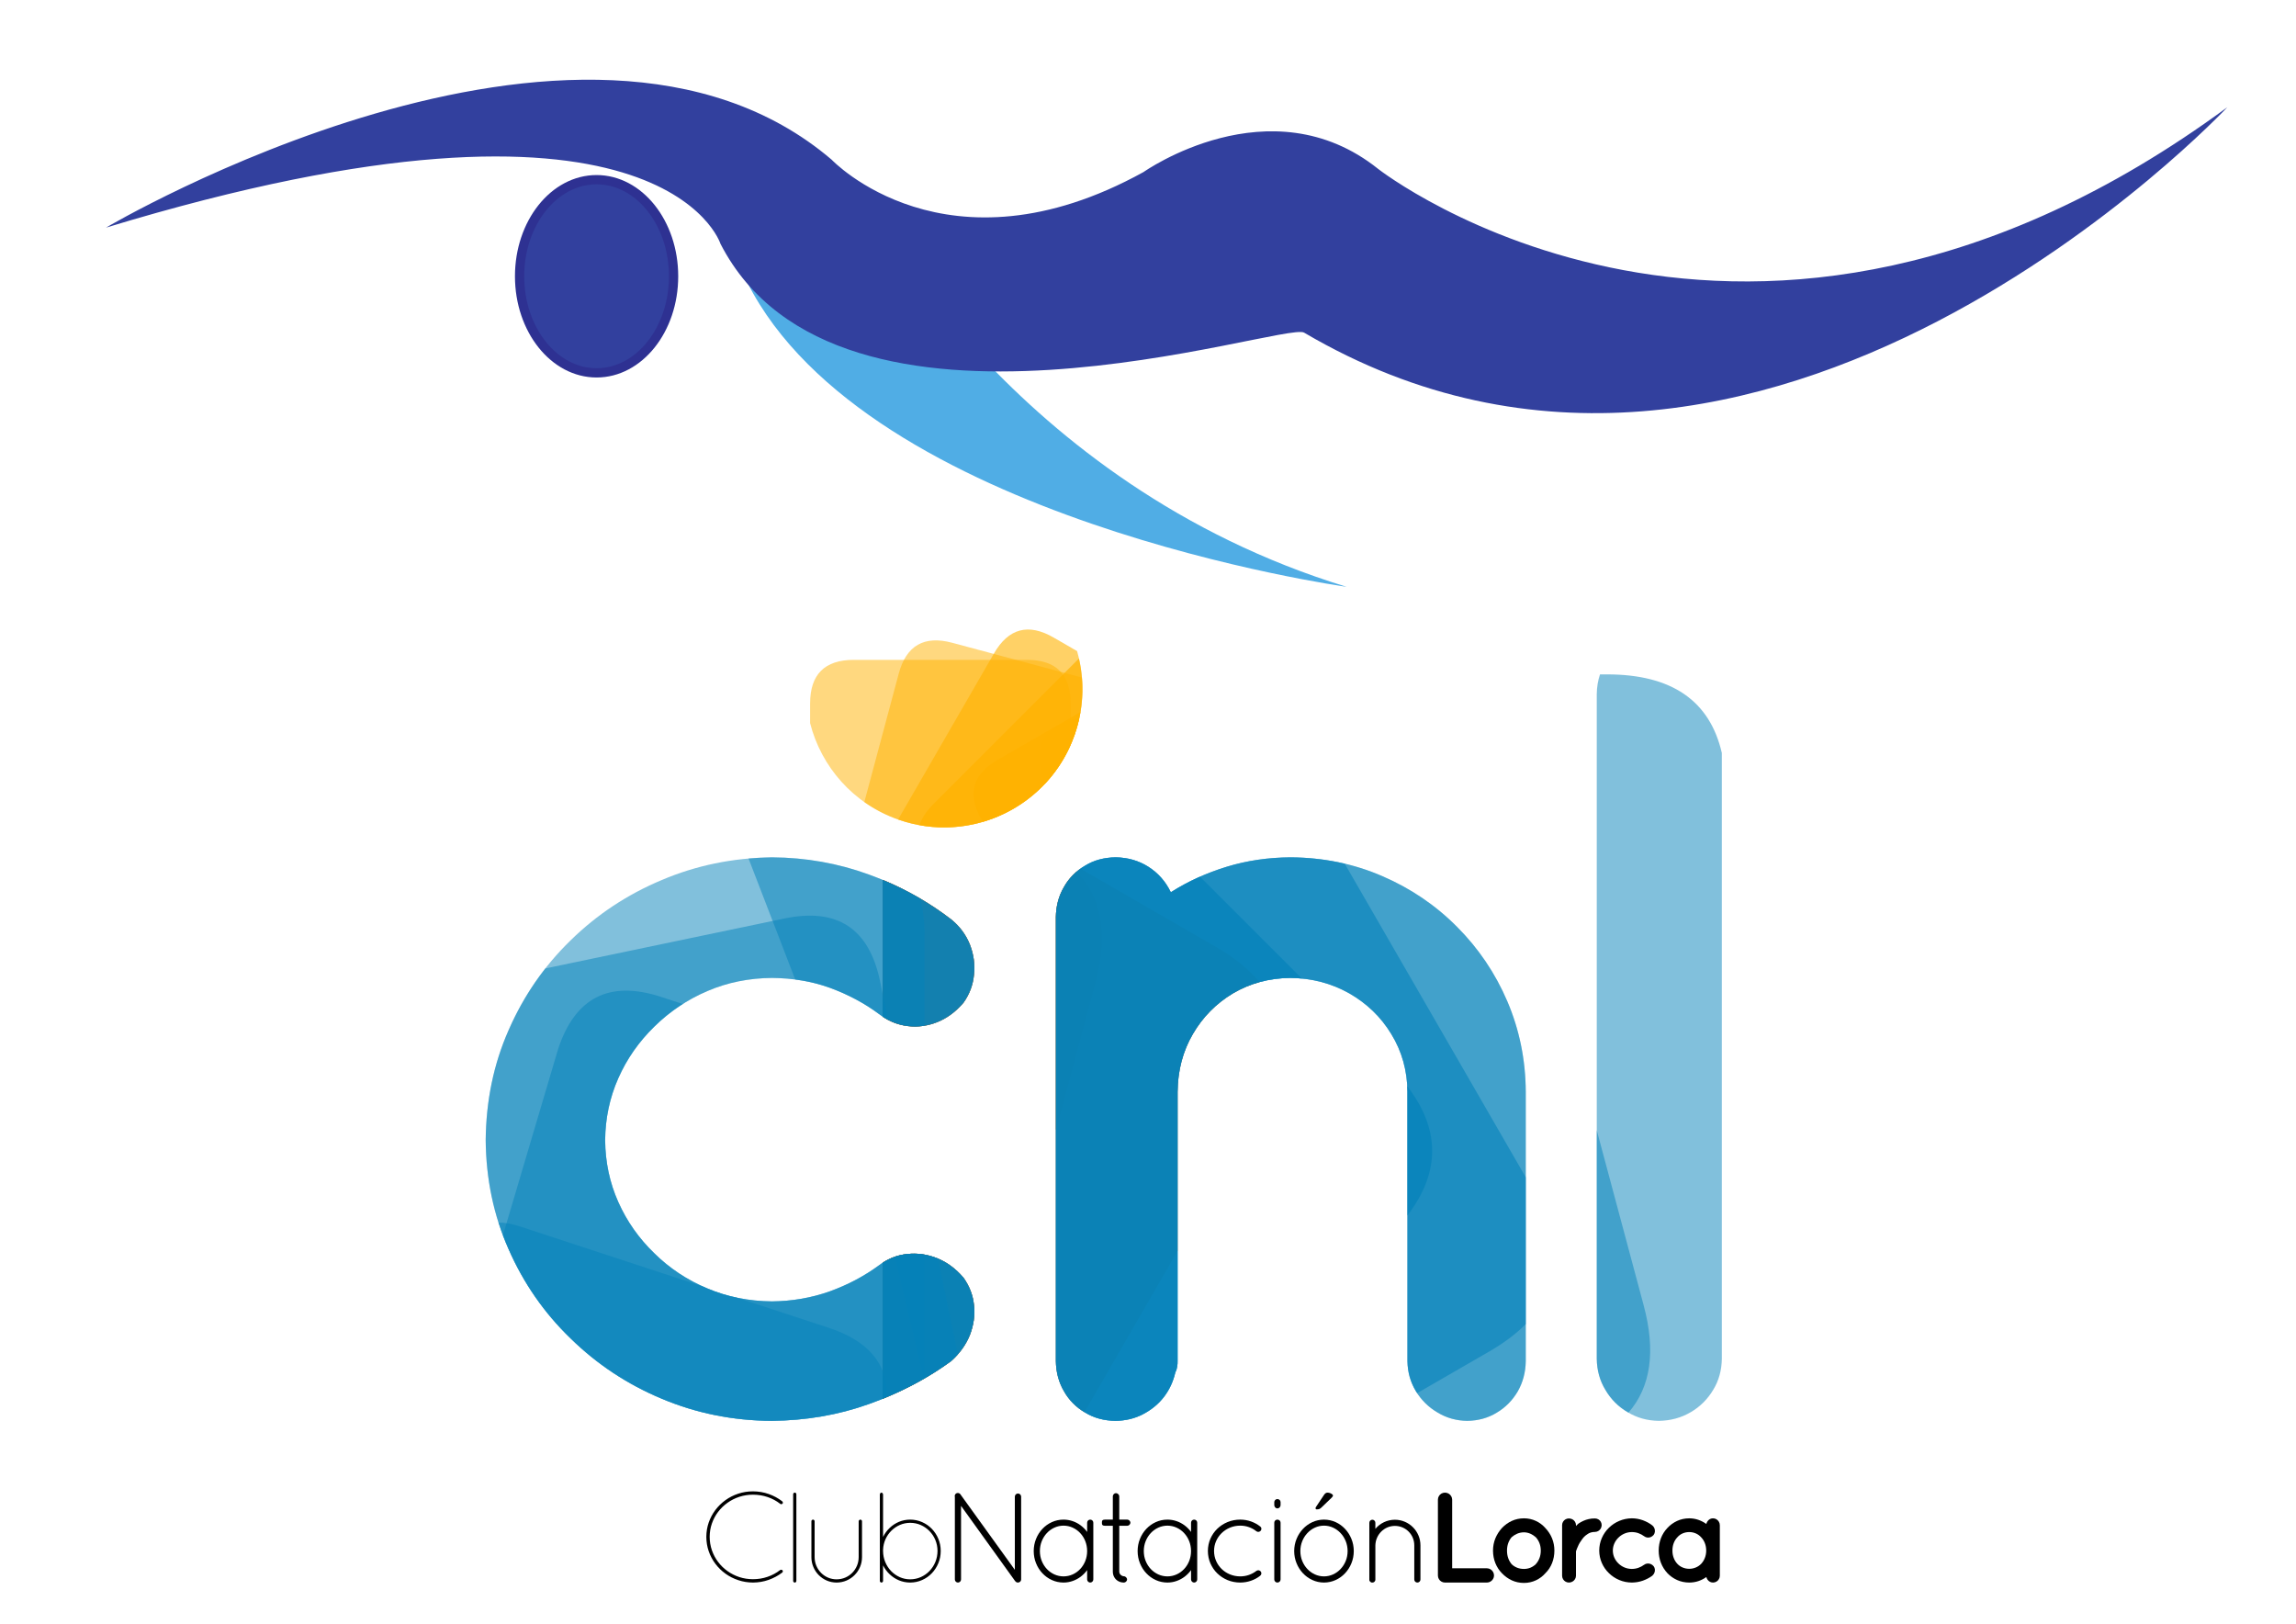 <?xml version="1.0" encoding="UTF-8" standalone="no"?>
<!-- Created with Inkscape (http://www.inkscape.org/) -->

<svg
   xmlns:dc="http://purl.org/dc/elements/1.1/"
   xmlns:cc="http://creativecommons.org/ns#"
   xmlns:rdf="http://www.w3.org/1999/02/22-rdf-syntax-ns#"
   xmlns:svg="http://www.w3.org/2000/svg"
   xmlns="http://www.w3.org/2000/svg"
   xmlns:sodipodi="http://sodipodi.sourceforge.net/DTD/sodipodi-0.dtd"
   xmlns:inkscape="http://www.inkscape.org/namespaces/inkscape"
   width="297mm"
   height="210mm"
   viewBox="0 0 1052.362 744.094"
   id="svg2"
   version="1.1"
   inkscape:version="0.91 r13725"
   sodipodi:docname="logo 5.svg">
  <defs
     id="defs4">
    <clipPath
       id="clipPath3350"
       clipPathUnits="userSpaceOnUse">
      <path
         inkscape:connector-curvature="0"
         id="path3352"
         d="m 0,841.89 595.28,0 L 595.28,0 0,0 0,841.89 Z" />
    </clipPath>
  </defs>
  <sodipodi:namedview
     id="base"
     pagecolor="#ffffff"
     bordercolor="#666666"
     borderopacity="1.0"
     inkscape:pageopacity="0.0"
     inkscape:pageshadow="2"
     inkscape:zoom="0.7"
     inkscape:cx="747.33666"
     inkscape:cy="475.71429"
     inkscape:document-units="px"
     inkscape:current-layer="layer1"
     showgrid="false"
     inkscape:window-width="1600"
     inkscape:window-height="873"
     inkscape:window-x="-9"
     inkscape:window-y="-9"
     inkscape:window-maximized="1" />
  <g
     inkscape:label="Layer 1"
     inkscape:groupmode="layer"
     id="layer1"
     transform="translate(0,-308.268)">
    <g
       id="g3346"
       transform="matrix(4.246,0,0,-4.246,-670.772,2798.403)">
      <g
         id="g3348"
         clip-path="url(#clipPath3350)">
        <g
           id="g3354"
           transform="translate(303.332,523.133)">
          <path
             d="m 0,0 c 0,0 -51.718,7.167 -64.684,32.849 l 12.987,8.546 c 0,0 15.49,-30.327 51.697,-41.395"
             style="fill:#50ade5;fill-opacity:1;fill-rule:nonzero;stroke:none"
             id="path3356"
             inkscape:connector-curvature="0" />
        </g>
        <g
           id="g3358"
           transform="translate(169.419,561.898)">
          <path
             d="m 0,0 c 0,0 51.333,30.375 78.333,7.333 0,0 12.375,-13.083 33.667,-1.333 0,0 13.667,9.667 25.333,0.333 0,0 40,-31.333 91.667,6.667 0,0 -50.132,-53.472 -99.667,-24.333 -2.125,1.25 -50.25,-15.167 -63,9.583 0,0 -6.25,20 -66.333,1.75"
             style="fill:#32409e;fill-opacity:1;fill-rule:nonzero;stroke:none"
             id="path3360"
             inkscape:connector-curvature="0" />
        </g>
        <g
           id="g3362"
           transform="translate(230.689,556.648)">
          <path
             d="m 0,0 c 0,-5.757 -3.721,-10.425 -8.312,-10.425 -4.59,0 -8.311,4.668 -8.311,10.425 0,5.757 3.721,10.425 8.311,10.425 C -3.721,10.425 0,5.757 0,0"
             style="fill:#32409e;fill-opacity:1;fill-rule:nonzero;stroke:none"
             id="path3364"
             inkscape:connector-curvature="0" />
        </g>
        <g
           id="g3366"
           transform="translate(230.689,556.648)">
          <path
             d="m 0,0 c 0,-5.757 -3.721,-10.425 -8.312,-10.425 -4.59,0 -8.311,4.668 -8.311,10.425 0,5.757 3.721,10.425 8.311,10.425 C -3.721,10.425 0,5.757 0,0 Z"
             style="fill:none;stroke:#2e3192;stroke-width:1;stroke-linecap:butt;stroke-linejoin:miter;stroke-miterlimit:10;stroke-dasharray:none;stroke-opacity:1"
             id="path3368"
             inkscape:connector-curvature="0" />
        </g>
      </g>
    </g>
    <path
       d="m 412.07,920.67 0,-37.049 c -2.636,0.677 -5.108,1.772 -7.452,3.285 l 0,62.379 c 0.894,-0.361 1.782,-0.729 2.664,-1.104 3.191,-7.575 4.788,-16.744 4.788,-27.51 z m 0,-142.991 0,-62.818 c -2.434,-1.178 -4.917,-2.294 -7.452,-3.347 l 0,62.688 c 2.388,1.583 4.866,2.736 7.452,3.477"
       style="fill:#ff6600;fill-opacity:1;fill-rule:evenodd;stroke:none"
       id="path3652"
       inkscape:connector-curvature="0" />
    <path
       d="m 483.958,826.108 18.053,-67.374 c 5.91,-22.056 3.029,-39.036 -8.636,-50.943 -2.29,1.96 -4.203,4.284 -5.715,6.972 -2.41,4.132 -3.615,8.694 -3.701,13.773 l 0,80.055 c 0,0 0,0 0,0 l 0,17.517 z m -79.34,-114.594 0,62.688 c 3.533,2.342 7.264,3.744 11.25,4.261 4.648,0.603 9.296,0 13.773,-1.808 4.476,-1.807 8.435,-4.734 11.965,-8.866 2.754,-3.874 4.389,-8.178 4.82,-12.912 0.516,-4.735 -0.172,-9.297 -1.893,-13.773 -1.808,-4.477 -4.648,-8.35 -8.609,-11.536 -9.438,-7.26 -19.856,-13.295 -31.306,-18.055 z m 0,175.392 0,62.379 c 11.45,-4.622 21.868,-10.357 31.306,-17.254 3.961,-3.529 6.801,-7.489 8.609,-11.965 1.721,-4.476 2.409,-9.039 1.893,-13.6 -0.431,-4.562 -2.066,-8.78 -4.82,-12.653 -3.53,-4.132 -7.575,-7.145 -12.137,-8.953 -4.562,-1.808 -9.125,-2.41 -13.773,-1.893 -4.032,0.439 -7.689,1.753 -11.078,3.941"
       style="fill:#ff6600;fill-opacity:0.9;fill-rule:evenodd;stroke:none"
       id="path3654"
       inkscape:connector-curvature="0" />
    <path
       d="m 497.058,955.422 42.68,-73.924 0,-72.907 c 0.086,-9.727 2.411,-18.593 6.973,-26.427 4.563,-7.833 10.674,-14.031 18.422,-18.679 3.806,-2.241 7.862,-3.963 12.156,-5.145 -4.876,-5.869 -11.555,-11.254 -20.043,-16.155 l -62.045,-35.822 c -3.114,2.226 -5.643,5.026 -7.542,8.4 -2.41,4.132 -3.615,8.694 -3.701,13.773 l 0,80.055 c 0,0 0,0 0,0 l 0,123.439 c 0.086,5.079 1.292,9.642 3.701,13.774 2.262,4.021 5.422,7.228 9.399,9.619 z m -92.44,-243.909 0,62.688 c 3.533,2.342 7.264,3.744 11.25,4.261 4.648,0.603 9.296,0 13.773,-1.808 4.476,-1.807 8.435,-4.734 11.965,-8.866 2.754,-3.874 4.389,-8.178 4.82,-12.912 0.516,-4.735 -0.172,-9.297 -1.893,-13.773 -1.808,-4.477 -4.648,-8.35 -8.609,-11.536 -9.438,-7.26 -19.856,-13.295 -31.306,-18.055 z m 0,175.392 0,62.379 c 11.45,-4.622 21.868,-10.357 31.306,-17.254 3.961,-3.529 6.801,-7.489 8.609,-11.965 1.721,-4.476 2.409,-9.039 1.893,-13.6 -0.431,-4.562 -2.066,-8.78 -4.82,-12.653 -3.53,-4.132 -7.575,-7.145 -12.137,-8.953 -4.562,-1.808 -9.125,-2.41 -13.773,-1.893 -4.032,0.439 -7.689,1.753 -11.078,3.941"
       style="fill:#ff6600;fill-opacity:0.8;fill-rule:evenodd;stroke:none"
       id="path3656"
       inkscape:connector-curvature="0" />
    <path
       d="m 645.101,865.254 c 15.127,-19.73 15.102,-39.46 -0.078,-59.188 0.044,0.836 0.07,1.677 0.078,2.526 l 0,56.663 z M 596.689,756.701 550.009,710.021 c -4.669,2.063 -9.121,4.443 -13.37,7.151 -2.41,-4.992 -5.854,-8.866 -10.329,-11.707 -4.477,-2.84 -9.47,-4.218 -14.978,-4.303 -5.251,0.085 -9.9,1.29 -13.946,3.787 -4.131,2.41 -7.402,5.681 -9.727,9.813 -2.41,4.132 -3.615,8.694 -3.701,13.773 l 0,80.055 c 0,0 0,0 0,0 l 0,123.439 c 0.086,5.079 1.292,9.642 3.701,13.774 2.324,4.131 5.596,7.402 9.727,9.813 4.046,2.496 8.695,3.701 13.946,3.787 4.476,-0.086 8.694,-1.033 12.481,-3.013 3.788,-1.98 7.059,-4.562 9.641,-7.919 2.583,-3.358 4.304,-7.145 5.251,-11.277 0.517,-1.033 0.774,-1.98 0.861,-2.754 0.172,-0.861 0.172,-1.635 0.172,-2.411 l 0,0 0,-123.439 c 0.086,-9.727 2.411,-18.593 6.973,-26.427 4.563,-7.833 10.674,-14.031 18.422,-18.679 7.747,-4.562 16.527,-6.973 26.254,-7.059 1.796,0.016 3.564,0.108 5.303,0.276 z m -192.071,-45.187 0,62.688 c 3.533,2.342 7.264,3.744 11.25,4.261 4.648,0.603 9.296,0 13.773,-1.808 4.476,-1.807 8.435,-4.734 11.965,-8.866 2.754,-3.874 4.389,-8.178 4.82,-12.912 0.516,-4.735 -0.172,-9.297 -1.893,-13.773 -1.808,-4.477 -4.648,-8.35 -8.609,-11.536 -9.438,-7.26 -19.856,-13.295 -31.306,-18.055 z m 0,175.392 0,62.379 c 11.45,-4.622 21.868,-10.357 31.306,-17.254 3.961,-3.529 6.801,-7.489 8.609,-11.965 1.721,-4.476 2.409,-9.039 1.893,-13.6 -0.431,-4.562 -2.066,-8.78 -4.82,-12.653 -3.53,-4.132 -7.575,-7.145 -12.137,-8.953 -4.562,-1.808 -9.125,-2.41 -13.773,-1.893 -4.032,0.439 -7.689,1.753 -11.078,3.941"
       style="fill:#0582ba;fill-opacity:0.7;fill-rule:evenodd;stroke:none"
       id="path3658"
       inkscape:connector-curvature="0" />
    <path
       d="m 649.54,946.702 32.98,-19.041 c 6.745,-3.894 12.347,-8.096 16.811,-12.601 l 0,-67.27 -82.984,-143.734 c -7.99,-1.885 -16.305,-2.844 -24.961,-2.893 -10.156,0.085 -19.798,1.463 -29.094,4.303 -9.297,2.841 -17.82,6.714 -25.653,11.707 -2.41,-4.992 -5.854,-8.866 -10.329,-11.707 -4.477,-2.84 -9.47,-4.218 -14.978,-4.303 -5.251,0.085 -9.9,1.29 -13.946,3.787 -4.131,2.41 -7.402,5.681 -9.727,9.813 -2.41,4.132 -3.615,8.694 -3.701,13.773 l 0,80.055 c 0,0 0,0 0,0 l 0,123.439 c 0.086,5.079 1.292,9.642 3.701,13.774 2.324,4.131 5.596,7.402 9.727,9.813 4.046,2.496 8.695,3.701 13.946,3.787 4.476,-0.086 8.694,-1.033 12.481,-3.013 3.788,-1.98 7.059,-4.562 9.641,-7.919 2.583,-3.358 4.304,-7.145 5.251,-11.277 0.517,-1.033 0.774,-1.98 0.861,-2.754 0.172,-0.861 0.172,-1.635 0.172,-2.411 l 0,0 0,-123.439 c 0.086,-9.727 2.411,-18.593 6.973,-26.427 4.563,-7.833 10.674,-14.031 18.422,-18.679 7.747,-4.562 16.527,-6.973 26.254,-7.059 9.899,0.086 18.938,2.497 27.029,7.059 8.092,4.648 14.549,10.846 19.282,18.679 4.821,7.834 7.317,16.7 7.403,26.427 l 0,123.439 c 0.086,5.079 1.377,9.642 3.873,13.774 0.184,0.304 0.372,0.604 0.566,0.899 z m -244.922,-235.189 0,62.688 c 3.533,2.342 7.264,3.744 11.25,4.261 4.648,0.603 9.296,0 13.773,-1.808 4.476,-1.807 8.435,-4.734 11.965,-8.866 2.754,-3.874 4.389,-8.178 4.82,-12.912 0.516,-4.735 -0.172,-9.297 -1.893,-13.773 -1.808,-4.477 -4.648,-8.35 -8.609,-11.536 -9.438,-7.26 -19.856,-13.295 -31.306,-18.055 z m 0,175.392 0,62.379 c 11.45,-4.622 21.868,-10.357 31.306,-17.254 3.961,-3.529 6.801,-7.489 8.609,-11.965 1.721,-4.476 2.409,-9.039 1.893,-13.6 -0.431,-4.562 -2.066,-8.78 -4.82,-12.653 -3.53,-4.132 -7.575,-7.145 -12.137,-8.953 -4.562,-1.808 -9.125,-2.41 -13.773,-1.893 -4.032,0.439 -7.689,1.753 -11.078,3.941"
       style="fill:#0582ba;fill-opacity:0.6;fill-rule:evenodd;stroke:none"
       id="path3660"
       inkscape:connector-curvature="0" />
    <path
       d="m 746.399,955.64 c 10.269,-11.796 12.597,-28.177 6.978,-49.147 l -21.508,-80.27 0,104.773 c 0.086,5.251 1.378,9.985 3.96,14.204 2.497,4.304 5.94,7.747 10.244,10.244 l 0.326,0.196 z m -403.307,-253.935 21.386,55.434 c 5.58,0.72 10.91,1.989 16.011,3.849 8.178,3.013 15.666,6.973 22.381,11.965 4.046,3.099 8.349,4.907 12.998,5.509 4.648,0.603 9.296,0 13.773,-1.808 4.476,-1.807 8.435,-4.734 11.965,-8.866 2.754,-3.874 4.389,-8.178 4.82,-12.912 0.516,-4.735 -0.172,-9.297 -1.893,-13.773 -1.808,-4.477 -4.648,-8.35 -8.609,-11.536 -11.19,-8.607 -23.758,-15.494 -37.789,-20.573 -13.945,-5.079 -28.751,-7.748 -44.331,-7.833 -3.619,0.052 -7.189,0.233 -10.712,0.543 z m 66.987,182.517 13.272,55.978 c 4.371,-2.516 8.561,-5.238 12.573,-8.171 3.961,-3.529 6.801,-7.489 8.609,-11.965 1.721,-4.476 2.409,-9.039 1.893,-13.6 -0.431,-4.562 -2.066,-8.78 -4.82,-12.653 -3.53,-4.132 -7.575,-7.145 -12.137,-8.953 -4.562,-1.808 -9.125,-2.41 -13.773,-1.893 -1.957,0.213 -3.825,0.632 -5.617,1.257 z m 181.308,-183.06 c -10.156,0.085 -19.798,1.463 -29.094,4.303 -9.297,2.841 -17.82,6.714 -25.653,11.707 -2.41,-4.992 -5.854,-8.866 -10.329,-11.707 -4.477,-2.84 -9.47,-4.218 -14.978,-4.303 -5.251,0.085 -9.9,1.29 -13.946,3.787 -4.131,2.41 -7.402,5.681 -9.727,9.813 -2.41,4.132 -3.615,8.694 -3.701,13.773 l 0,80.055 c 0,0 0,0 0,0 l 0,123.439 c 0.086,5.079 1.292,9.642 3.701,13.774 2.324,4.131 5.596,7.402 9.727,9.813 4.046,2.496 8.695,3.701 13.946,3.787 4.476,-0.086 8.694,-1.033 12.481,-3.013 3.788,-1.98 7.059,-4.562 9.641,-7.919 2.583,-3.358 4.304,-7.145 5.251,-11.277 0.517,-1.033 0.774,-1.98 0.861,-2.754 0.172,-0.861 0.172,-1.635 0.172,-2.411 l 0,0 0,-123.439 c 0.086,-9.727 2.411,-18.593 6.973,-26.427 4.563,-7.833 10.674,-14.031 18.422,-18.679 7.747,-4.562 16.527,-6.973 26.254,-7.059 9.899,0.086 18.938,2.497 27.029,7.059 8.092,4.648 14.549,10.846 19.282,18.679 4.821,7.834 7.317,16.7 7.403,26.427 l 0,123.439 c 0.086,5.079 1.377,9.642 3.873,13.774 2.496,4.131 5.854,7.402 9.985,9.813 4.132,2.496 8.608,3.701 13.514,3.787 5.079,-0.086 9.556,-1.292 13.601,-3.787 4.046,-2.411 7.23,-5.682 9.641,-9.813 2.325,-4.132 3.529,-8.695 3.615,-13.774 l 0,-123.439 c -0.086,-14.72 -2.927,-28.494 -8.435,-41.405 -5.51,-12.912 -13.257,-24.36 -23.069,-34.173 -9.813,-9.899 -21.262,-17.647 -34.261,-23.242 -13.084,-5.681 -27.116,-8.522 -42.18,-8.608"
       style="fill:#0582ba;fill-opacity:0.5;fill-rule:evenodd;stroke:none"
       id="path3662"
       inkscape:connector-curvature="0" />
    <path
       d="m 789.2,653.351 c -5.519,-24.021 -23.051,-36.032 -52.592,-36.032 l -3.25,0 c -0.947,2.809 -1.437,5.787 -1.489,8.952 l 0,304.726 c 0.086,5.251 1.378,9.985 3.96,14.204 2.497,4.304 5.94,7.747 10.244,10.244 4.218,2.582 8.952,3.873 14.203,3.96 5.423,-0.086 10.244,-1.378 14.633,-3.96 4.304,-2.497 7.747,-5.939 10.33,-10.244 2.582,-4.218 3.873,-8.953 3.96,-14.204 l 0,-277.645 z m -197.814,47.811 c -10.156,0.085 -19.798,1.463 -29.094,4.303 -9.297,2.841 -17.82,6.714 -25.653,11.707 -2.41,-4.992 -5.854,-8.866 -10.329,-11.707 -4.477,-2.84 -9.47,-4.218 -14.978,-4.303 -5.251,0.085 -9.9,1.29 -13.946,3.787 -4.131,2.41 -7.402,5.681 -9.727,9.813 -2.41,4.132 -3.615,8.694 -3.701,13.773 l 0,80.055 c 0,0 0,0 0,0 l 0,123.439 c 0.086,5.079 1.292,9.642 3.701,13.774 2.324,4.131 5.596,7.402 9.727,9.813 4.046,2.496 8.695,3.701 13.946,3.787 4.476,-0.086 8.694,-1.033 12.481,-3.013 3.788,-1.98 7.059,-4.562 9.641,-7.919 2.583,-3.358 4.304,-7.145 5.251,-11.277 0.517,-1.033 0.774,-1.98 0.861,-2.754 0.172,-0.861 0.172,-1.635 0.172,-2.411 l 0,0 0,-123.439 c 0.086,-9.727 2.411,-18.593 6.973,-26.427 4.563,-7.833 10.674,-14.031 18.422,-18.679 7.747,-4.562 16.527,-6.973 26.254,-7.059 9.899,0.086 18.938,2.497 27.029,7.059 8.092,4.648 14.549,10.846 19.282,18.679 4.821,7.834 7.317,16.7 7.403,26.427 l 0,123.439 c 0.086,5.079 1.377,9.642 3.873,13.774 2.496,4.131 5.854,7.402 9.985,9.813 4.132,2.496 8.608,3.701 13.514,3.787 5.079,-0.086 9.556,-1.292 13.601,-3.787 4.046,-2.411 7.23,-5.682 9.641,-9.813 2.325,-4.132 3.529,-8.695 3.615,-13.774 l 0,-123.439 c -0.086,-14.72 -2.927,-28.494 -8.435,-41.405 -5.51,-12.912 -13.257,-24.36 -23.069,-34.173 -9.813,-9.899 -21.262,-17.647 -34.261,-23.242 -13.084,-5.681 -27.116,-8.522 -42.18,-8.608"
       style="fill:#0582ba;fill-opacity:0.5;fill-rule:evenodd;stroke:none"
       id="path3664"
       inkscape:connector-curvature="0" />
    <path
       d="m 406.657,948.444 c 0.211,-15.19 -8.725,-25.755 -26.811,-31.69 l -42.011,-13.786 c -4.699,-0.986 -9.249,-2.403 -13.644,-4.251 -0.702,-0.295 -1.398,-0.6 -2.087,-0.912 l -83.54,-27.415 c -4.095,-1.344 -7.388,-1.922 -10.077,-1.839 1.318,4.133 2.861,8.191 4.631,12.174 6.8,15.494 16.268,29.182 28.406,40.888 12.052,11.793 25.91,21.004 41.749,27.631 15.754,6.629 32.539,10.072 50.53,10.158 0,0 0,0 0,0 15.58,-0.172 30.386,-2.668 44.331,-7.661 2.903,-1.033 5.744,-2.133 8.523,-3.3"
       style="fill:#0582ba;fill-opacity:0.5;fill-rule:evenodd;stroke:none"
       id="path3666"
       inkscape:connector-curvature="0" />
    <path
       d="m 312.931,768.371 -9.833,-3.227 c -23.745,-7.791 -39.513,0.185 -47.305,23.928 l -25.278,85.309 c 0.806,2.136 1.673,4.251 2.604,6.345 6.8,15.494 16.268,29.182 28.406,40.888 12.052,11.793 25.91,21.004 41.749,27.631 15.754,6.629 32.539,10.072 50.53,10.158 0,0 0,0 0,0 15.58,-0.172 30.386,-2.668 44.331,-7.661 14.031,-4.993 26.6,-11.536 37.789,-19.713 3.961,-3.529 6.801,-7.489 8.609,-11.965 1.721,-4.476 2.409,-9.039 1.893,-13.6 -0.431,-4.562 -2.066,-8.78 -4.82,-12.653 -3.53,-4.132 -7.575,-7.145 -12.137,-8.953 -4.562,-1.808 -9.125,-2.41 -13.773,-1.893 -4.735,0.516 -8.953,2.237 -12.826,5.164 -6.801,4.992 -14.29,8.952 -22.64,11.965 -8.263,2.927 -17.13,4.477 -26.426,4.563 -10.502,-0.086 -20.402,-2.066 -29.613,-5.94 -9.21,-3.873 -17.302,-9.211 -24.274,-16.097 -7.059,-6.8 -12.569,-14.633 -16.528,-23.501 -3.96,-8.866 -5.939,-18.334 -6.025,-28.32 0.086,-9.985 2.066,-19.455 6.025,-28.407 3.96,-8.952 9.47,-16.785 16.528,-23.672 3.974,-3.925 8.312,-7.375 13.014,-10.349"
       style="fill:#0582ba;fill-opacity:0.5;fill-rule:evenodd;stroke:none"
       id="path3668"
       inkscape:connector-curvature="0" />
    <path
       d="m 249.944,752.078 109.582,-22.885 c 24.171,-5.048 38.781,4.514 43.828,28.684 l 3.713,17.781 c -1.431,-0.756 -2.83,-1.657 -4.199,-2.705 -6.715,-4.992 -14.203,-8.953 -22.381,-11.965 -8.264,-3.013 -17.13,-4.477 -26.685,-4.563 -10.502,0.086 -20.402,2.066 -29.613,6.026 -9.21,3.96 -17.302,9.383 -24.274,16.27 -7.059,6.886 -12.569,14.72 -16.528,23.672 -3.96,8.952 -5.939,18.422 -6.025,28.407 0.086,9.985 2.066,19.453 6.025,28.32 3.96,8.867 9.47,16.701 16.528,23.501 6.973,6.886 15.064,12.224 24.274,16.097 9.211,3.874 19.11,5.854 29.613,5.94 9.296,-0.086 18.163,-1.636 26.426,-4.563 8.35,-3.013 15.839,-6.973 22.64,-11.965 3.874,-2.927 8.091,-4.648 12.826,-5.164 4.648,-0.517 9.211,0.085 13.773,1.893 0.148,0.059 0.296,0.119 0.443,0.18 l 9.155,43.836 c -0.956,1.089 -2.003,2.14 -3.143,3.155 -11.19,8.178 -23.758,14.721 -37.789,19.713 -13.945,4.993 -28.751,7.488 -44.331,7.661 0,0 0,0 0,0 -17.991,-0.086 -34.776,-3.529 -50.53,-10.158 -15.838,-6.628 -29.698,-15.838 -41.749,-27.631 -12.138,-11.707 -21.606,-25.395 -28.406,-40.888 -6.887,-15.495 -10.33,-32.108 -10.502,-49.927 0.172,-18.077 3.615,-34.863 10.502,-50.444 4.461,-10.22 10.069,-19.661 16.826,-28.277"
       style="fill:#0582ba;fill-opacity:0.5;fill-rule:evenodd;stroke:none"
       id="path3670"
       inkscape:connector-curvature="0" />
    <path
       d="m 423.79,939.946 0,-56.721 c -2.68,-0.482 -5.373,-0.563 -8.094,-0.261 -4.735,0.516 -8.953,2.237 -12.826,5.164 -6.801,4.992 -14.29,8.952 -22.64,11.965 -8.263,2.927 -17.13,4.477 -26.426,4.563 -10.502,-0.086 -20.402,-2.066 -29.613,-5.94 -9.21,-3.873 -17.302,-9.211 -24.274,-16.097 -7.059,-6.8 -12.569,-14.633 -16.528,-23.501 -3.96,-8.866 -5.939,-18.334 -6.025,-28.32 0.086,-9.985 2.066,-19.455 6.025,-28.407 3.96,-8.952 9.47,-16.785 16.528,-23.672 6.973,-6.886 15.064,-12.31 24.274,-16.27 9.211,-3.96 19.11,-5.94 29.613,-6.026 9.555,0.086 18.421,1.55 26.685,4.563 8.178,3.013 15.666,6.973 22.381,11.965 4.046,3.099 8.349,4.907 12.998,5.509 2.651,0.344 5.302,0.295 7.922,-0.145 l 0,-41.244 c 2.5e-4,-6.365 -0.683,-12.047 -2.045,-17.051 -7.359,-4.309 -15.224,-7.991 -23.611,-11.027 -13.945,-5.079 -28.751,-7.748 -44.331,-7.833 -17.991,0.258 -34.776,3.701 -50.53,10.415 -15.838,6.628 -29.698,15.839 -41.749,27.632 -12.138,11.794 -21.606,25.566 -28.406,41.147 -6.887,15.581 -10.33,32.367 -10.502,50.444 0.172,17.818 3.615,34.431 10.502,49.927 6.8,15.494 16.268,29.182 28.406,40.888 12.052,11.793 25.91,21.004 41.749,27.631 15.754,6.629 32.539,10.072 50.53,10.158 0,0 0,0 0,0 15.58,-0.172 30.386,-2.668 44.331,-7.661 9.169,-3.263 17.712,-7.187 25.655,-11.797"
       style="fill:#0582ba;fill-opacity:0.5;fill-rule:evenodd;stroke:none"
       id="path3672"
       inkscape:connector-curvature="0" />
    <path
       d="m 662.297,1033.503 c 0,0 0,0 0.01,0 0,0 0.019,0 0.049,0 0,0 0,0 0.02,0 0.01,0 0.039,0 0.098,0 l 19.073,0 c 0.579,-0.01 1.109,-0.157 1.599,-0.451 0.49,-0.284 0.883,-0.677 1.177,-1.158 0.294,-0.491 0.452,-1.03 0.461,-1.629 -0.01,-0.618 -0.167,-1.167 -0.461,-1.668 -0.294,-0.491 -0.687,-0.883 -1.177,-1.177 -0.491,-0.294 -1.02,-0.442 -1.599,-0.451 l -15.953,0 0,-31.435 c -0.01,-0.599 -0.157,-1.138 -0.452,-1.629 -0.294,-0.481 -0.687,-0.873 -1.177,-1.167 -0.501,-0.285 -1.05,-0.432 -1.668,-0.442 -0.618,0.01 -1.167,0.157 -1.648,0.442 -0.49,0.294 -0.873,0.687 -1.158,1.167 -0.284,0.491 -0.422,1.03 -0.432,1.629 l 0,34.732 c 0.01,0.599 0.147,1.138 0.432,1.629 0.284,0.481 0.667,0.873 1.158,1.158 0.481,0.295 1.03,0.442 1.648,0.451"
       style="fill:#000000;fill-opacity:1;fill-rule:nonzero;stroke:none"
       id="path3674"
       inkscape:connector-curvature="0" />
    <path
       d="m 698.501,1033.68 c 0,0 0,0 0,0 1.962,-0.01 3.777,-0.412 5.465,-1.197 1.688,-0.785 3.14,-1.884 4.366,-3.277 1.334,-1.305 2.345,-2.845 3.051,-4.602 0.706,-1.766 1.06,-3.689 1.069,-5.759 l 0,0 c -0.01,-2.002 -0.363,-3.866 -1.069,-5.592 -0.707,-1.727 -1.717,-3.297 -3.051,-4.71 -1.226,-1.393 -2.678,-2.492 -4.366,-3.277 -1.688,-0.785 -3.503,-1.187 -5.465,-1.197 -2.031,0.01 -3.895,0.412 -5.593,1.197 -1.697,0.785 -3.208,1.884 -4.533,3.277 -1.275,1.413 -2.266,2.982 -2.982,4.71 -0.707,1.727 -1.07,3.591 -1.079,5.592 0.01,2.07 0.373,3.993 1.079,5.759 0.716,1.756 1.707,3.297 2.982,4.602 1.325,1.393 2.836,2.492 4.533,3.277 1.698,0.785 3.562,1.187 5.593,1.197 z m -5.652,-20.957 c 0.736,-0.658 1.59,-1.197 2.541,-1.609 0.952,-0.402 1.992,-0.618 3.11,-0.628 1.04,0.01 2.011,0.226 2.933,0.628 0.912,0.412 1.746,0.952 2.482,1.609 0.736,0.794 1.305,1.717 1.698,2.747 0.402,1.04 0.599,2.159 0.599,3.375 l 0,0 c 0,1.266 -0.196,2.414 -0.599,3.454 -0.393,1.03 -0.962,1.962 -1.698,2.787 -0.736,0.707 -1.57,1.246 -2.482,1.619 -0.922,0.373 -1.893,0.559 -2.933,0.559 -1.119,0 -2.159,-0.186 -3.11,-0.559 -0.952,-0.373 -1.805,-0.912 -2.541,-1.619 -0.677,-0.824 -1.207,-1.756 -1.57,-2.787 -0.363,-1.04 -0.55,-2.188 -0.55,-3.454 0,-1.216 0.186,-2.335 0.55,-3.375 0.363,-1.03 0.892,-1.953 1.57,-2.747"
       style="fill:#000000;fill-opacity:1;fill-rule:nonzero;stroke:none"
       id="path3676"
       inkscape:connector-curvature="0" />
    <path
       d="m 730.997,1004.128 c -0.981,-0.01 -1.913,0.079 -2.796,0.284 -0.883,0.196 -1.717,0.471 -2.492,0.824 -0.765,0.353 -1.481,0.746 -2.129,1.187 -0.206,0.147 -0.422,0.334 -0.638,0.54 -0.216,0.216 -0.422,0.422 -0.599,0.637 l 0,-0.412 c -0.01,-0.579 -0.157,-1.089 -0.451,-1.55 -0.285,-0.461 -0.677,-0.824 -1.158,-1.099 -0.491,-0.265 -1.03,-0.402 -1.629,-0.412 -0.579,0.01 -1.099,0.147 -1.57,0.412 -0.471,0.275 -0.844,0.638 -1.119,1.099 -0.284,0.461 -0.422,0.972 -0.431,1.55 l 0,23.195 c 0.01,0.579 0.147,1.099 0.431,1.57 0.275,0.471 0.648,0.844 1.119,1.119 0.471,0.284 0.991,0.422 1.57,0.431 0.599,-0.01 1.138,-0.147 1.629,-0.431 0.481,-0.275 0.873,-0.648 1.158,-1.119 0.294,-0.471 0.441,-0.991 0.451,-1.57 l 0,-11.185 c 0.098,-0.284 0.245,-0.697 0.442,-1.226 0.196,-0.54 0.461,-1.129 0.785,-1.786 0.324,-0.647 0.716,-1.295 1.187,-1.933 0.353,-0.559 0.755,-1.089 1.197,-1.57 0.451,-0.481 0.952,-0.903 1.511,-1.256 0.501,-0.382 1.04,-0.667 1.629,-0.844 0.589,-0.186 1.226,-0.275 1.903,-0.275 0.599,-0.01 1.128,-0.157 1.59,-0.442 0.471,-0.284 0.844,-0.667 1.118,-1.138 0.265,-0.471 0.402,-0.981 0.412,-1.541 -0.01,-0.579 -0.147,-1.089 -0.412,-1.55 -0.275,-0.461 -0.647,-0.824 -1.118,-1.099 -0.461,-0.265 -0.991,-0.402 -1.59,-0.412"
       style="fill:#000000;fill-opacity:1;fill-rule:nonzero;stroke:none"
       id="path3678"
       inkscape:connector-curvature="0" />
    <path
       d="m 747.95,1033.503 c 0,0 0,0 0,0 1.776,-0.019 3.463,-0.304 5.053,-0.873 1.599,-0.569 3.032,-1.315 4.307,-2.247 0.451,-0.402 0.775,-0.853 0.981,-1.364 0.196,-0.51 0.275,-1.03 0.216,-1.55 -0.049,-0.52 -0.235,-1.001 -0.549,-1.442 -0.402,-0.471 -0.863,-0.814 -1.383,-1.02 -0.52,-0.206 -1.04,-0.275 -1.57,-0.216 -0.54,0.059 -1.02,0.255 -1.462,0.589 -0.775,0.569 -1.629,1.02 -2.58,1.364 -0.942,0.333 -1.953,0.51 -3.012,0.52 -1.197,-0.01 -2.325,-0.235 -3.375,-0.677 -1.05,-0.442 -1.972,-1.05 -2.767,-1.835 -0.805,-0.775 -1.433,-1.668 -1.884,-2.679 -0.451,-1.011 -0.677,-2.09 -0.687,-3.228 0.01,-1.138 0.236,-2.217 0.687,-3.238 0.451,-1.02 1.079,-1.913 1.884,-2.698 0.795,-0.785 1.717,-1.403 2.767,-1.855 1.05,-0.451 2.178,-0.677 3.375,-0.687 1.089,0.01 2.099,0.176 3.042,0.52 0.932,0.343 1.786,0.794 2.551,1.363 0.461,0.353 0.952,0.559 1.482,0.628 0.53,0.068 1.06,0 1.57,-0.206 0.51,-0.206 0.961,-0.54 1.363,-1.011 0.314,-0.442 0.501,-0.932 0.549,-1.472 0.059,-0.54 -0.019,-1.06 -0.216,-1.57 -0.206,-0.51 -0.53,-0.952 -0.981,-1.315 -1.276,-0.981 -2.708,-1.766 -4.307,-2.345 -1.589,-0.579 -3.277,-0.883 -5.053,-0.893 -2.051,0.029 -3.964,0.422 -5.759,1.187 -1.805,0.756 -3.385,1.805 -4.759,3.15 -1.383,1.344 -2.463,2.914 -3.238,4.69 -0.785,1.776 -1.177,3.689 -1.197,5.749 0.02,2.031 0.412,3.925 1.197,5.691 0.775,1.766 1.855,3.326 3.238,4.66 1.374,1.344 2.953,2.394 4.759,3.15 1.796,0.755 3.708,1.148 5.759,1.157"
       style="fill:#000000;fill-opacity:1;fill-rule:nonzero;stroke:none"
       id="path3680"
       inkscape:connector-curvature="0" />
    <path
       d="m 788.275,1007.248 c -0.01,-0.599 -0.147,-1.129 -0.432,-1.609 -0.275,-0.48 -0.648,-0.854 -1.119,-1.138 -0.471,-0.284 -0.991,-0.422 -1.57,-0.432 -0.775,0.019 -1.433,0.265 -1.972,0.746 -0.54,0.481 -0.902,1.089 -1.089,1.845 -1.119,-0.804 -2.335,-1.433 -3.65,-1.894 -1.315,-0.451 -2.708,-0.687 -4.18,-0.697 -2.011,0.01 -3.866,0.412 -5.553,1.187 -1.697,0.785 -3.179,1.855 -4.454,3.228 -1.276,1.334 -2.257,2.885 -2.953,4.651 -0.687,1.766 -1.04,3.669 -1.05,5.71 0.01,2.011 0.363,3.905 1.05,5.671 0.697,1.756 1.678,3.326 2.953,4.69 1.276,1.334 2.757,2.384 4.454,3.14 1.688,0.755 3.542,1.148 5.553,1.157 0,0 0,0 0,0 1.472,-0.01 2.865,-0.226 4.18,-0.667 1.315,-0.442 2.531,-1.06 3.65,-1.864 0.118,0.471 0.324,0.902 0.608,1.285 0.294,0.383 0.638,0.677 1.06,0.903 0.412,0.226 0.883,0.333 1.393,0.343 0.579,-0.01 1.099,-0.147 1.57,-0.431 0.471,-0.275 0.844,-0.648 1.119,-1.119 0.284,-0.471 0.422,-0.991 0.432,-1.57 l 0,-11.538 c 0,0 0,0 0,0 0,0 0,0 0,0 l 0,-11.597 z m -8.536,17.66 c -0.716,0.736 -1.55,1.305 -2.492,1.697 -0.952,0.393 -1.943,0.599 -2.983,0.599 -1.069,0 -2.08,-0.206 -3.022,-0.599 -0.952,-0.393 -1.766,-0.962 -2.453,-1.697 -0.716,-0.775 -1.266,-1.668 -1.648,-2.698 -0.393,-1.03 -0.589,-2.149 -0.589,-3.365 0,-1.246 0.196,-2.374 0.589,-3.404 0.383,-1.03 0.932,-1.913 1.648,-2.659 0.687,-0.795 1.501,-1.403 2.453,-1.805 0.942,-0.403 1.953,-0.608 3.022,-0.608 1.04,0 2.031,0.206 2.983,0.608 0.942,0.402 1.776,1.01 2.492,1.805 0.716,0.746 1.276,1.629 1.678,2.659 0.402,1.03 0.608,2.159 0.618,3.404 -0.01,1.217 -0.216,2.335 -0.618,3.365 -0.402,1.03 -0.962,1.923 -1.678,2.698"
       style="fill:#000000;fill-opacity:1;fill-rule:nonzero;stroke:none"
       id="path3682"
       inkscape:connector-curvature="0" />
    <path
       d="m 323.745,1012.546 0,0 c 0.01,2.316 0.373,4.523 1.089,6.603 0.726,2.09 1.736,4.003 3.042,5.739 1.305,1.746 2.855,3.257 4.631,4.533 1.776,1.285 3.729,2.276 5.867,2.983 2.129,0.716 4.376,1.079 6.74,1.099 l 0,0 c 2.541,-0.019 4.935,-0.422 7.192,-1.226 2.247,-0.805 4.307,-1.903 6.171,-3.307 l 0,0 c 0.176,-0.157 0.294,-0.334 0.333,-0.53 0.039,-0.196 -0.01,-0.373 -0.157,-0.53 l 0,0 c -0.157,-0.177 -0.333,-0.265 -0.54,-0.275 -0.206,-0.019 -0.392,0.039 -0.579,0.157 l 0,0 0,0 c -1.717,1.334 -3.631,2.365 -5.73,3.081 -2.1,0.726 -4.327,1.089 -6.691,1.099 l 0,0 c -2.188,-0.01 -4.268,-0.334 -6.25,-0.981 -1.972,-0.657 -3.787,-1.57 -5.436,-2.757 -1.658,-1.177 -3.091,-2.58 -4.307,-4.199 -1.216,-1.609 -2.158,-3.395 -2.825,-5.328 -0.677,-1.942 -1.011,-4.003 -1.02,-6.162 l 0,0 c 0.01,-2.139 0.343,-4.17 1.02,-6.103 0.667,-1.923 1.609,-3.689 2.825,-5.298 1.217,-1.609 2.649,-3.002 4.307,-4.18 1.648,-1.187 3.464,-2.099 5.436,-2.747 1.982,-0.647 4.062,-0.971 6.25,-0.981 l 0,0 c 2.394,0.01 4.641,0.373 6.75,1.099 2.099,0.716 4.013,1.746 5.73,3.081 l 0,0 c 0.157,0.147 0.333,0.206 0.54,0.186 0.206,-0.029 0.392,-0.128 0.579,-0.304 l 0,0 c 0.118,-0.157 0.147,-0.334 0.098,-0.53 -0.039,-0.196 -0.157,-0.373 -0.333,-0.53 l 0,0 c -1.815,-1.403 -3.856,-2.502 -6.132,-3.306 -2.276,-0.805 -4.68,-1.207 -7.231,-1.226 l 0,0 c -2.365,0.01 -4.611,0.363 -6.74,1.069 -2.139,0.706 -4.091,1.697 -5.867,2.973 -1.776,1.285 -3.326,2.787 -4.631,4.523 -1.305,1.737 -2.316,3.65 -3.042,5.72 -0.717,2.07 -1.079,4.258 -1.089,6.554"
       style="fill:#000000;fill-opacity:1;fill-rule:nonzero;stroke:none"
       id="path3684"
       inkscape:connector-curvature="0" />
    <path
       d="m 363.54,1032.738 0,0 c 0,0.216 0.069,0.393 0.206,0.54 0.138,0.147 0.324,0.216 0.559,0.226 l 0,0 c 0.206,-0.01 0.383,-0.079 0.51,-0.226 0.128,-0.147 0.196,-0.324 0.196,-0.54 l 0,-39.677 0,0 c 0,-0.216 -0.069,-0.393 -0.196,-0.54 -0.128,-0.147 -0.304,-0.216 -0.51,-0.226 l 0,0 c -0.236,0.01 -0.422,0.079 -0.559,0.226 -0.137,0.147 -0.206,0.324 -0.206,0.54 l 0,39.677 z"
       style="fill:#000000;fill-opacity:1;fill-rule:nonzero;stroke:none"
       id="path3686"
       inkscape:connector-curvature="0" />
    <path
       d="m 371.9,1021.847 0,0 c 0.01,1.629 0.314,3.15 0.912,4.552 0.589,1.403 1.413,2.639 2.473,3.699 1.06,1.069 2.276,1.894 3.67,2.492 1.393,0.599 2.885,0.902 4.484,0.912 l 0,0 c 1.619,-0.01 3.12,-0.314 4.533,-0.912 1.403,-0.599 2.639,-1.423 3.699,-2.492 1.069,-1.06 1.903,-2.296 2.502,-3.699 0.608,-1.403 0.912,-2.924 0.922,-4.552 l 0,-16.424 0,0 c -0.01,-0.216 -0.079,-0.392 -0.226,-0.54 -0.147,-0.147 -0.324,-0.216 -0.54,-0.226 l 0,0 c -0.186,0.01 -0.353,0.079 -0.51,0.226 -0.157,0.147 -0.245,0.324 -0.255,0.54 l 0,16.424 0,0 c -0.01,1.423 -0.275,2.747 -0.795,3.974 -0.52,1.226 -1.246,2.306 -2.168,3.238 -0.922,0.932 -2.002,1.658 -3.218,2.178 -1.226,0.52 -2.541,0.785 -3.944,0.794 l 0,0 c -1.393,-0.01 -2.698,-0.275 -3.905,-0.794 -1.216,-0.52 -2.286,-1.246 -3.208,-2.178 -0.912,-0.932 -1.638,-2.011 -2.159,-3.238 -0.52,-1.227 -0.785,-2.551 -0.795,-3.974 l 0,-16.424 0,0 c -0.01,-0.216 -0.078,-0.392 -0.226,-0.54 -0.137,-0.147 -0.294,-0.216 -0.481,-0.226 l 0,0 c -0.235,0.01 -0.422,0.079 -0.559,0.226 -0.138,0.147 -0.206,0.324 -0.206,0.54 l 0,16.424 z"
       style="fill:#000000;fill-opacity:1;fill-rule:nonzero;stroke:none"
       id="path3688"
       inkscape:connector-curvature="0" />
    <path
       d="m 403.276,1032.738 c 0,0.216 0.069,0.393 0.206,0.54 0.137,0.147 0.324,0.216 0.559,0.226 0.186,-0.01 0.343,-0.079 0.481,-0.226 0.147,-0.147 0.216,-0.324 0.226,-0.54 l 0,-7.123 c 0.775,1.56 1.785,2.934 3.041,4.111 1.246,1.177 2.669,2.1 4.258,2.767 1.599,0.657 3.306,1.001 5.122,1.01 1.952,-0.01 3.777,-0.393 5.465,-1.148 1.698,-0.746 3.179,-1.786 4.455,-3.11 1.275,-1.334 2.276,-2.865 2.992,-4.612 0.726,-1.737 1.089,-3.611 1.099,-5.612 -0.01,-1.982 -0.373,-3.846 -1.099,-5.573 -0.716,-1.727 -1.717,-3.248 -2.992,-4.572 -1.276,-1.315 -2.757,-2.345 -4.455,-3.081 -1.687,-0.746 -3.513,-1.128 -5.465,-1.138 -1.815,0.01 -3.522,0.353 -5.122,1.01 -1.589,0.667 -3.012,1.589 -4.258,2.787 -1.256,1.187 -2.266,2.571 -3.041,4.15 l 0,-19.426 c -0.01,-0.216 -0.079,-0.412 -0.226,-0.599 -0.138,-0.176 -0.294,-0.275 -0.481,-0.284 -0.236,0.01 -0.422,0.108 -0.559,0.284 -0.138,0.186 -0.206,0.383 -0.206,0.599 l 0,25.254 0,0.589 0,0.706 0,13.01 z m 1.472,-14.246 c 0.068,-1.737 0.442,-3.346 1.108,-4.837 0.677,-1.491 1.58,-2.806 2.718,-3.925 1.138,-1.128 2.443,-2.011 3.905,-2.639 1.472,-0.628 3.032,-0.952 4.69,-0.962 1.737,0.01 3.356,0.343 4.866,1.01 1.511,0.667 2.836,1.589 3.983,2.767 1.148,1.177 2.051,2.541 2.698,4.091 0.648,1.56 0.981,3.228 0.991,5.024 -0.01,1.805 -0.343,3.493 -0.991,5.063 -0.647,1.57 -1.55,2.943 -2.698,4.14 -1.148,1.187 -2.472,2.109 -3.983,2.786 -1.511,0.667 -3.13,1.011 -4.866,1.02 -1.707,-0.01 -3.306,-0.353 -4.798,-1.02 -1.491,-0.677 -2.806,-1.599 -3.954,-2.786 -1.138,-1.197 -2.031,-2.571 -2.679,-4.14 -0.647,-1.57 -0.981,-3.257 -0.991,-5.063 l 0,-0.53 z"
       style="fill:#000000;fill-opacity:1;fill-rule:nonzero;stroke:none"
       id="path3690"
       inkscape:connector-curvature="0" />
    <path
       d="m 465.206,1032.738 c 0.029,0.059 0.068,0.108 0.118,0.137 0.049,0.039 0.088,0.069 0.118,0.098 0.147,0.176 0.314,0.304 0.491,0.392 0.186,0.089 0.392,0.137 0.628,0.137 0.422,-0.01 0.775,-0.147 1.05,-0.422 0.275,-0.265 0.412,-0.598 0.422,-0.991 l 0,-37.971 c -0.01,-0.392 -0.147,-0.726 -0.422,-0.991 -0.275,-0.275 -0.628,-0.412 -1.05,-0.422 -0.393,0.01 -0.726,0.147 -0.991,0.422 -0.265,0.265 -0.412,0.599 -0.422,0.991 l 0,33.555 -24.96,-34.614 c -0.147,-0.216 -0.324,-0.373 -0.559,-0.471 -0.226,-0.098 -0.471,-0.138 -0.726,-0.118 -0.255,0.02 -0.491,0.098 -0.716,0.236 -0.265,0.206 -0.442,0.452 -0.53,0.726 -0.088,0.275 -0.088,0.569 0,0.864 l 0,37.794 c 0.01,0.392 0.147,0.726 0.422,0.991 0.265,0.275 0.599,0.412 0.991,0.422 0.393,-0.01 0.726,-0.147 0.991,-0.422 0.275,-0.265 0.412,-0.598 0.422,-0.991 l 0,-33.732 24.725,34.379 z"
       style="fill:#000000;fill-opacity:1;fill-rule:nonzero;stroke:none"
       id="path3692"
       inkscape:connector-curvature="0" />
    <path
       d="m 499.703,1004.658 c -0.392,0.01 -0.726,0.138 -0.991,0.393 -0.265,0.265 -0.412,0.599 -0.422,1.02 l 0,4.239 c -0.824,-1.148 -1.805,-2.139 -2.924,-2.983 -1.118,-0.844 -2.345,-1.501 -3.689,-1.962 -1.334,-0.461 -2.738,-0.697 -4.219,-0.707 -1.913,0.01 -3.689,0.393 -5.337,1.148 -1.648,0.746 -3.091,1.786 -4.337,3.1 -1.246,1.325 -2.217,2.855 -2.914,4.592 -0.707,1.737 -1.06,3.601 -1.069,5.583 0.01,1.982 0.363,3.846 1.069,5.582 0.697,1.736 1.668,3.267 2.914,4.582 1.246,1.325 2.688,2.365 4.337,3.11 1.648,0.755 3.424,1.138 5.337,1.148 1.481,-0.01 2.885,-0.245 4.219,-0.726 1.344,-0.471 2.571,-1.128 3.689,-1.982 1.119,-0.854 2.1,-1.855 2.924,-3.003 l 0,4.298 c 0.01,0.392 0.157,0.726 0.422,0.991 0.265,0.275 0.599,0.412 0.991,0.422 0.393,-0.01 0.726,-0.147 0.991,-0.422 0.275,-0.265 0.412,-0.598 0.422,-0.991 l 0,-26.02 c -0.01,-0.422 -0.147,-0.755 -0.422,-1.02 -0.265,-0.255 -0.599,-0.383 -0.991,-0.393 z m -12.245,26.02 c -1.482,-0.01 -2.875,-0.314 -4.18,-0.902 -1.295,-0.589 -2.443,-1.413 -3.444,-2.463 -1.001,-1.06 -1.776,-2.286 -2.345,-3.689 -0.569,-1.403 -0.854,-2.914 -0.864,-4.543 0.01,-1.629 0.294,-3.15 0.864,-4.553 0.569,-1.403 1.344,-2.639 2.345,-3.709 1.001,-1.06 2.149,-1.884 3.444,-2.482 1.305,-0.599 2.698,-0.902 4.18,-0.912 1.501,0.01 2.894,0.314 4.199,0.912 1.305,0.598 2.453,1.423 3.444,2.482 1.001,1.069 1.776,2.306 2.335,3.709 0.559,1.403 0.844,2.924 0.854,4.553 -0.01,1.629 -0.294,3.139 -0.854,4.543 -0.559,1.403 -1.334,2.63 -2.335,3.689 -0.991,1.05 -2.139,1.874 -3.444,2.463 -1.305,0.589 -2.698,0.893 -4.199,0.902"
       style="fill:#000000;fill-opacity:1;fill-rule:nonzero;stroke:none"
       id="path3694"
       inkscape:connector-curvature="0" />
    <path
       d="m 516.716,1004.658 -3.709,0 0,-10.714 c -0.02,-0.373 -0.177,-0.697 -0.481,-0.971 -0.304,-0.284 -0.648,-0.432 -1.05,-0.441 -0.363,0.01 -0.687,0.157 -0.971,0.441 -0.275,0.275 -0.422,0.598 -0.442,0.971 l 0,10.714 -3.591,0 c -0.461,0 -0.795,0.079 -0.991,0.206 -0.206,0.138 -0.324,0.314 -0.373,0.53 -0.039,0.206 -0.059,0.432 -0.049,0.677 -0.01,0.235 0.01,0.461 0.049,0.677 0.049,0.216 0.167,0.393 0.373,0.53 0.196,0.128 0.53,0.196 0.991,0.206 l 3.591,0 0,21.016 c 0.01,0.971 0.235,1.825 0.677,2.581 0.432,0.746 1.03,1.334 1.796,1.766 0.755,0.432 1.619,0.647 2.59,0.657 0.235,-0.01 0.471,-0.079 0.697,-0.206 0.226,-0.137 0.402,-0.314 0.549,-0.53 0.147,-0.216 0.216,-0.441 0.226,-0.677 -0.01,-0.246 -0.078,-0.471 -0.226,-0.697 -0.147,-0.226 -0.324,-0.403 -0.549,-0.55 -0.226,-0.147 -0.461,-0.226 -0.697,-0.226 -0.245,0 -0.54,-0.078 -0.864,-0.235 -0.324,-0.157 -0.618,-0.393 -0.864,-0.707 -0.245,-0.314 -0.383,-0.707 -0.392,-1.177 l 0,-21.016 3.709,0 c 0.363,-0.019 0.687,-0.167 0.971,-0.442 0.275,-0.284 0.422,-0.608 0.442,-0.971 -0.019,-0.373 -0.167,-0.697 -0.442,-0.972 -0.284,-0.285 -0.608,-0.432 -0.971,-0.442"
       style="fill:#000000;fill-opacity:1;fill-rule:nonzero;stroke:none"
       id="path3696"
       inkscape:connector-curvature="0" />
    <path
       d="m 547.327,1004.658 c -0.392,0.01 -0.726,0.138 -0.991,0.393 -0.265,0.265 -0.412,0.599 -0.422,1.02 l 0,4.239 c -0.824,-1.148 -1.805,-2.139 -2.924,-2.983 -1.118,-0.844 -2.345,-1.501 -3.689,-1.962 -1.334,-0.461 -2.737,-0.697 -4.219,-0.707 -1.913,0.01 -3.689,0.393 -5.337,1.148 -1.648,0.746 -3.091,1.786 -4.337,3.1 -1.246,1.325 -2.217,2.855 -2.914,4.592 -0.707,1.737 -1.06,3.601 -1.069,5.583 0.01,1.982 0.363,3.846 1.069,5.582 0.697,1.736 1.668,3.267 2.914,4.582 1.246,1.325 2.688,2.365 4.337,3.11 1.648,0.755 3.424,1.138 5.337,1.148 1.482,-0.01 2.885,-0.245 4.219,-0.726 1.344,-0.471 2.571,-1.128 3.689,-1.982 1.119,-0.854 2.1,-1.855 2.924,-3.003 l 0,4.298 c 0.01,0.392 0.157,0.726 0.422,0.991 0.265,0.275 0.599,0.412 0.991,0.422 0.393,-0.01 0.726,-0.147 0.991,-0.422 0.275,-0.265 0.412,-0.598 0.422,-0.991 l 0,-26.02 c -0.01,-0.422 -0.147,-0.755 -0.422,-1.02 -0.265,-0.255 -0.598,-0.383 -0.991,-0.393 z m -12.245,26.02 c -1.482,-0.01 -2.875,-0.314 -4.18,-0.902 -1.295,-0.589 -2.443,-1.413 -3.444,-2.463 -1.001,-1.06 -1.776,-2.286 -2.345,-3.689 -0.569,-1.403 -0.854,-2.914 -0.864,-4.543 0.01,-1.629 0.294,-3.15 0.864,-4.553 0.569,-1.403 1.344,-2.639 2.345,-3.709 1.001,-1.06 2.149,-1.884 3.444,-2.482 1.305,-0.599 2.698,-0.902 4.18,-0.912 1.501,0.01 2.894,0.314 4.199,0.912 1.305,0.598 2.453,1.423 3.444,2.482 1.001,1.069 1.776,2.306 2.335,3.709 0.559,1.403 0.844,2.924 0.854,4.553 -0.01,1.629 -0.294,3.139 -0.854,4.543 -0.559,1.403 -1.334,2.63 -2.335,3.689 -0.991,1.05 -2.139,1.874 -3.444,2.463 -1.305,0.589 -2.698,0.893 -4.199,0.902"
       style="fill:#000000;fill-opacity:1;fill-rule:nonzero;stroke:none"
       id="path3698"
       inkscape:connector-curvature="0" />
    <path
       d="m 568.461,1033.503 0,0 c 0,0 0,0 0,0 l 0,0 c 1.717,-0.01 3.356,-0.284 4.906,-0.824 1.55,-0.54 2.943,-1.285 4.16,-2.237 l 0,0 c 0.353,-0.275 0.559,-0.608 0.608,-0.981 0.059,-0.383 -0.049,-0.746 -0.314,-1.079 l 0,0 c -0.245,-0.275 -0.549,-0.432 -0.903,-0.491 -0.363,-0.059 -0.706,0.029 -1.04,0.255 l 0,0 0,0 c -1.04,0.805 -2.188,1.423 -3.444,1.864 -1.256,0.442 -2.581,0.658 -3.974,0.667 l 0,0 c -1.687,-0.01 -3.257,-0.314 -4.709,-0.912 -1.452,-0.599 -2.718,-1.423 -3.817,-2.482 -1.089,-1.07 -1.943,-2.306 -2.551,-3.709 -0.608,-1.403 -0.922,-2.924 -0.932,-4.553 l 0,0 c 0.01,-1.599 0.324,-3.1 0.932,-4.494 0.608,-1.393 1.462,-2.629 2.551,-3.689 1.099,-1.06 2.365,-1.893 3.817,-2.502 1.452,-0.599 3.022,-0.902 4.709,-0.912 l 0,0 c 1.393,0 2.718,0.226 3.974,0.677 1.256,0.442 2.404,1.079 3.444,1.913 l 0,0 c 0.334,0.226 0.677,0.314 1.04,0.255 0.353,-0.059 0.657,-0.216 0.903,-0.49 l 0,0 c 0.265,-0.344 0.373,-0.697 0.334,-1.06 -0.039,-0.373 -0.216,-0.667 -0.51,-0.883 l 0,0 c -1.275,-1.01 -2.698,-1.786 -4.258,-2.345 -1.57,-0.549 -3.208,-0.824 -4.926,-0.834 l 0,0 c -2.07,0.01 -4.003,0.383 -5.798,1.119 -1.786,0.736 -3.356,1.756 -4.71,3.061 -1.354,1.305 -2.404,2.826 -3.169,4.562 -0.756,1.737 -1.148,3.611 -1.158,5.622 l 0,0 c 0.01,2.041 0.402,3.944 1.158,5.691 0.765,1.746 1.815,3.287 3.169,4.592 1.354,1.315 2.924,2.345 4.71,3.08 1.795,0.736 3.728,1.109 5.798,1.119"
       style="fill:#000000;fill-opacity:1;fill-rule:nonzero;stroke:none"
       id="path3700"
       inkscape:connector-curvature="0" />
    <path
       d="m 584.061,1032.091 0,0 c 0.01,0.392 0.147,0.726 0.422,0.991 0.265,0.275 0.599,0.412 0.991,0.422 l 0,0 c 0.422,-0.01 0.765,-0.147 1.04,-0.422 0.275,-0.265 0.422,-0.598 0.431,-0.991 l 0,-26.02 0,0 c -0.01,-0.422 -0.157,-0.755 -0.431,-1.02 -0.275,-0.255 -0.618,-0.383 -1.04,-0.393 l 0,0 c -0.393,0.01 -0.726,0.138 -0.991,0.393 -0.275,0.265 -0.412,0.599 -0.422,1.02 l 0,26.02 z m 0,-34.085 0,0 c 0.01,0.422 0.147,0.785 0.422,1.069 0.265,0.294 0.599,0.451 0.991,0.461 l 0,0 c 0.422,-0.01 0.765,-0.167 1.04,-0.461 0.275,-0.284 0.422,-0.648 0.431,-1.069 l 0,-1.354 0,0 c -0.01,-0.392 -0.157,-0.726 -0.431,-0.991 -0.275,-0.275 -0.618,-0.412 -1.04,-0.422 l 0,0 c -0.393,0.01 -0.726,0.147 -0.991,0.422 -0.275,0.265 -0.412,0.599 -0.422,0.991 l 0,1.354 z"
       style="fill:#000000;fill-opacity:1;fill-rule:nonzero;stroke:none"
       id="path3702"
       inkscape:connector-curvature="0" />
    <path
       d="m 593.185,1019.081 c 0.01,-1.972 0.373,-3.826 1.079,-5.553 0.697,-1.737 1.678,-3.267 2.924,-4.592 1.246,-1.334 2.698,-2.374 4.346,-3.13 1.639,-0.746 3.414,-1.138 5.308,-1.148 l 0,0 c 1.913,0.01 3.689,0.403 5.337,1.148 1.648,0.755 3.1,1.795 4.337,3.13 1.246,1.325 2.217,2.855 2.914,4.592 0.707,1.727 1.06,3.581 1.069,5.553 l 0,0 c -0.01,1.972 -0.363,3.826 -1.069,5.553 -0.697,1.736 -1.668,3.267 -2.914,4.592 -1.236,1.334 -2.688,2.374 -4.337,3.12 -1.648,0.755 -3.424,1.148 -5.337,1.157 l 0,0 c -1.894,-0.01 -3.67,-0.402 -5.308,-1.157 -1.648,-0.746 -3.1,-1.786 -4.346,-3.12 -1.246,-1.325 -2.227,-2.855 -2.924,-4.592 -0.707,-1.727 -1.069,-3.581 -1.079,-5.553 z m 2.826,0 c 0.01,1.619 0.294,3.12 0.864,4.523 0.569,1.393 1.344,2.62 2.345,3.679 1.001,1.06 2.149,1.893 3.444,2.482 1.305,0.599 2.698,0.903 4.18,0.912 l 0,0 c 1.481,-0.01 2.875,-0.314 4.18,-0.912 1.295,-0.589 2.453,-1.423 3.444,-2.482 1.001,-1.06 1.776,-2.286 2.345,-3.679 0.569,-1.403 0.854,-2.904 0.863,-4.523 l 0,0 c -0.01,-1.619 -0.294,-3.12 -0.863,-4.533 -0.569,-1.403 -1.344,-2.639 -2.345,-3.699 -0.991,-1.069 -2.149,-1.903 -3.444,-2.502 -1.305,-0.608 -2.698,-0.912 -4.18,-0.922 l 0,0 c -1.482,0.01 -2.875,0.314 -4.18,0.922 -1.295,0.599 -2.443,1.433 -3.444,2.502 -1.001,1.06 -1.776,2.296 -2.345,3.699 -0.569,1.413 -0.854,2.914 -0.864,4.533 z m 7.712,-19.133 c 0.373,0.01 0.687,-0.039 0.962,-0.137 0.275,-0.108 0.579,-0.314 0.922,-0.628 l 4.709,-4.533 c 0.186,-0.177 0.333,-0.353 0.461,-0.53 0.118,-0.176 0.186,-0.353 0.186,-0.53 -0.01,-0.186 -0.137,-0.373 -0.392,-0.569 -0.255,-0.196 -0.569,-0.373 -0.942,-0.51 -0.373,-0.137 -0.756,-0.206 -1.138,-0.216 -0.344,0 -0.648,0.088 -0.913,0.265 -0.255,0.176 -0.5,0.442 -0.736,0.795 l -3.65,5.475 c -0.059,0.088 -0.118,0.186 -0.157,0.304 -0.049,0.108 -0.079,0.226 -0.079,0.343 0.01,0.147 0.079,0.275 0.226,0.373 0.147,0.098 0.324,0.157 0.54,0.157 l 0,-0.059 z"
       style="fill:#000000;fill-opacity:1;fill-rule:nonzero;stroke:none"
       id="path3704"
       inkscape:connector-curvature="0" />
    <path
       d="m 648.227,1032.091 c 0.01,0.422 0.157,0.755 0.422,1.01 0.265,0.265 0.599,0.392 0.991,0.402 0.393,-0.01 0.726,-0.137 0.991,-0.402 0.275,-0.255 0.412,-0.589 0.422,-1.01 l 0,-15.659 c -0.01,-1.619 -0.314,-3.13 -0.922,-4.543 -0.599,-1.403 -1.433,-2.649 -2.502,-3.719 -1.069,-1.079 -2.316,-1.923 -3.728,-2.522 -1.413,-0.608 -2.934,-0.922 -4.562,-0.932 -1.815,0.019 -3.483,0.392 -5.023,1.138 -1.541,0.746 -2.845,1.756 -3.925,3.041 l 0,-2.767 c -0.01,-0.393 -0.138,-0.726 -0.393,-0.991 -0.245,-0.275 -0.569,-0.412 -0.962,-0.422 -0.422,0.01 -0.755,0.147 -1.01,0.422 -0.265,0.265 -0.392,0.599 -0.402,0.991 l 0,9.831 0,0.471 0,15.659 0,0.353 c 0,0 0.01,0.01 0.029,0.039 0.019,0.02 0.029,0.049 0.029,0.079 0,0.029 0,0.059 0.01,0.088 0,0.029 0.019,0.059 0.049,0.088 0.089,0.177 0.216,0.334 0.383,0.471 0.167,0.138 0.353,0.236 0.559,0.294 l 0.353,0 c 0.206,0 0.412,-0.049 0.599,-0.137 0.187,-0.088 0.344,-0.216 0.461,-0.392 0.088,-0.088 0.147,-0.186 0.186,-0.304 0.049,-0.108 0.079,-0.226 0.108,-0.343 l 0,-0.235 0,-15.659 c 0.039,-1.226 0.294,-2.384 0.765,-3.453 0.461,-1.07 1.109,-2.011 1.923,-2.826 0.814,-0.814 1.746,-1.452 2.816,-1.913 1.069,-0.451 2.217,-0.687 3.444,-0.697 1.246,0.01 2.404,0.245 3.473,0.697 1.079,0.461 2.021,1.099 2.826,1.913 0.814,0.814 1.442,1.756 1.893,2.826 0.461,1.069 0.687,2.227 0.697,3.453 l 0,15.659 z"
       style="fill:#000000;fill-opacity:1;fill-rule:nonzero;stroke:none"
       id="path3706"
       inkscape:connector-curvature="0" />
    <path
       d="m 478.816,667.577 -1.335,-4.981 c -3.453,-12.888 1.264,-21.06 14.15,-24.512 l 3.091,-0.828 c -0.553,2.58 -1.272,5.154 -2.165,7.71 -3.041,8.702 -7.792,16.318 -13.741,22.61"
       style="fill:#ffb300;fill-opacity:0.9;fill-rule:evenodd;stroke:none"
       id="path3708"
       inkscape:connector-curvature="0" />
    <path
       d="m 450.472,684.899 -0.601,-1.04 c -6.673,-11.556 -4.23,-20.67 7.326,-27.34 l 38.039,-21.963 c -0.589,3.483 -1.474,6.964 -2.679,10.411 -7.016,20.074 -23.118,34.383 -42.085,39.932"
       style="fill:#ffb300;fill-opacity:0.8;fill-rule:evenodd;stroke:none"
       id="path3710"
       inkscape:connector-curvature="0" />
    <path
       d="m 421.465,686.429 c 1.015,-3.237 3.142,-6.475 6.38,-9.713 l 66.69,-66.692 c 2.56,11.223 2.099,23.277 -1.979,34.942 -10.431,29.841 -40.94,46.945 -71.091,41.463"
       style="fill:#ffb300;fill-opacity:0.7;fill-rule:evenodd;stroke:none"
       id="path3712"
       inkscape:connector-curvature="0" />
    <path
       d="m 411.643,683.819 43.921,-76.072 c 6.671,-11.553 15.783,-13.998 27.338,-7.324 l 10.764,6.214 c 3.488,12.161 3.381,25.481 -1.11,38.33 -11.547,33.036 -47.702,50.464 -80.737,38.916 l -0.177,-0.064 z"
       style="fill:#ffb300;fill-opacity:0.6;fill-rule:evenodd;stroke:none"
       id="path3714"
       inkscape:connector-curvature="0" />
    <path
       d="m 396.158,675.831 15.768,-58.846 c 3.454,-12.888 11.626,-17.606 24.514,-14.154 l 59.457,15.931 c 0.727,8.615 -0.303,17.517 -3.34,26.205 -11.547,33.036 -47.702,50.464 -80.737,38.916 -5.71,-1.996 -10.954,-4.729 -15.662,-8.052"
       style="fill:#ffb300;fill-opacity:0.5;fill-rule:evenodd;stroke:none"
       id="path3716"
       inkscape:connector-curvature="0" />
    <path
       d="m 371.31,639.665 0,-8.99 c 3.8e-4,-13.343 6.67,-20.014 20.014,-20.014 l 79.387,0.001 c 13.342,6.2e-4 20.013,6.671 20.012,20.014 l 0,18.946 c -13.184,29.99 -47.456,45.255 -78.903,34.262 -20.821,-7.278 -35.436,-24.332 -40.51,-44.218"
       style="fill:#ffb300;fill-opacity:0.5;fill-rule:evenodd;stroke:none"
       id="path3718"
       inkscape:connector-curvature="0" />
  </g>
</svg>
